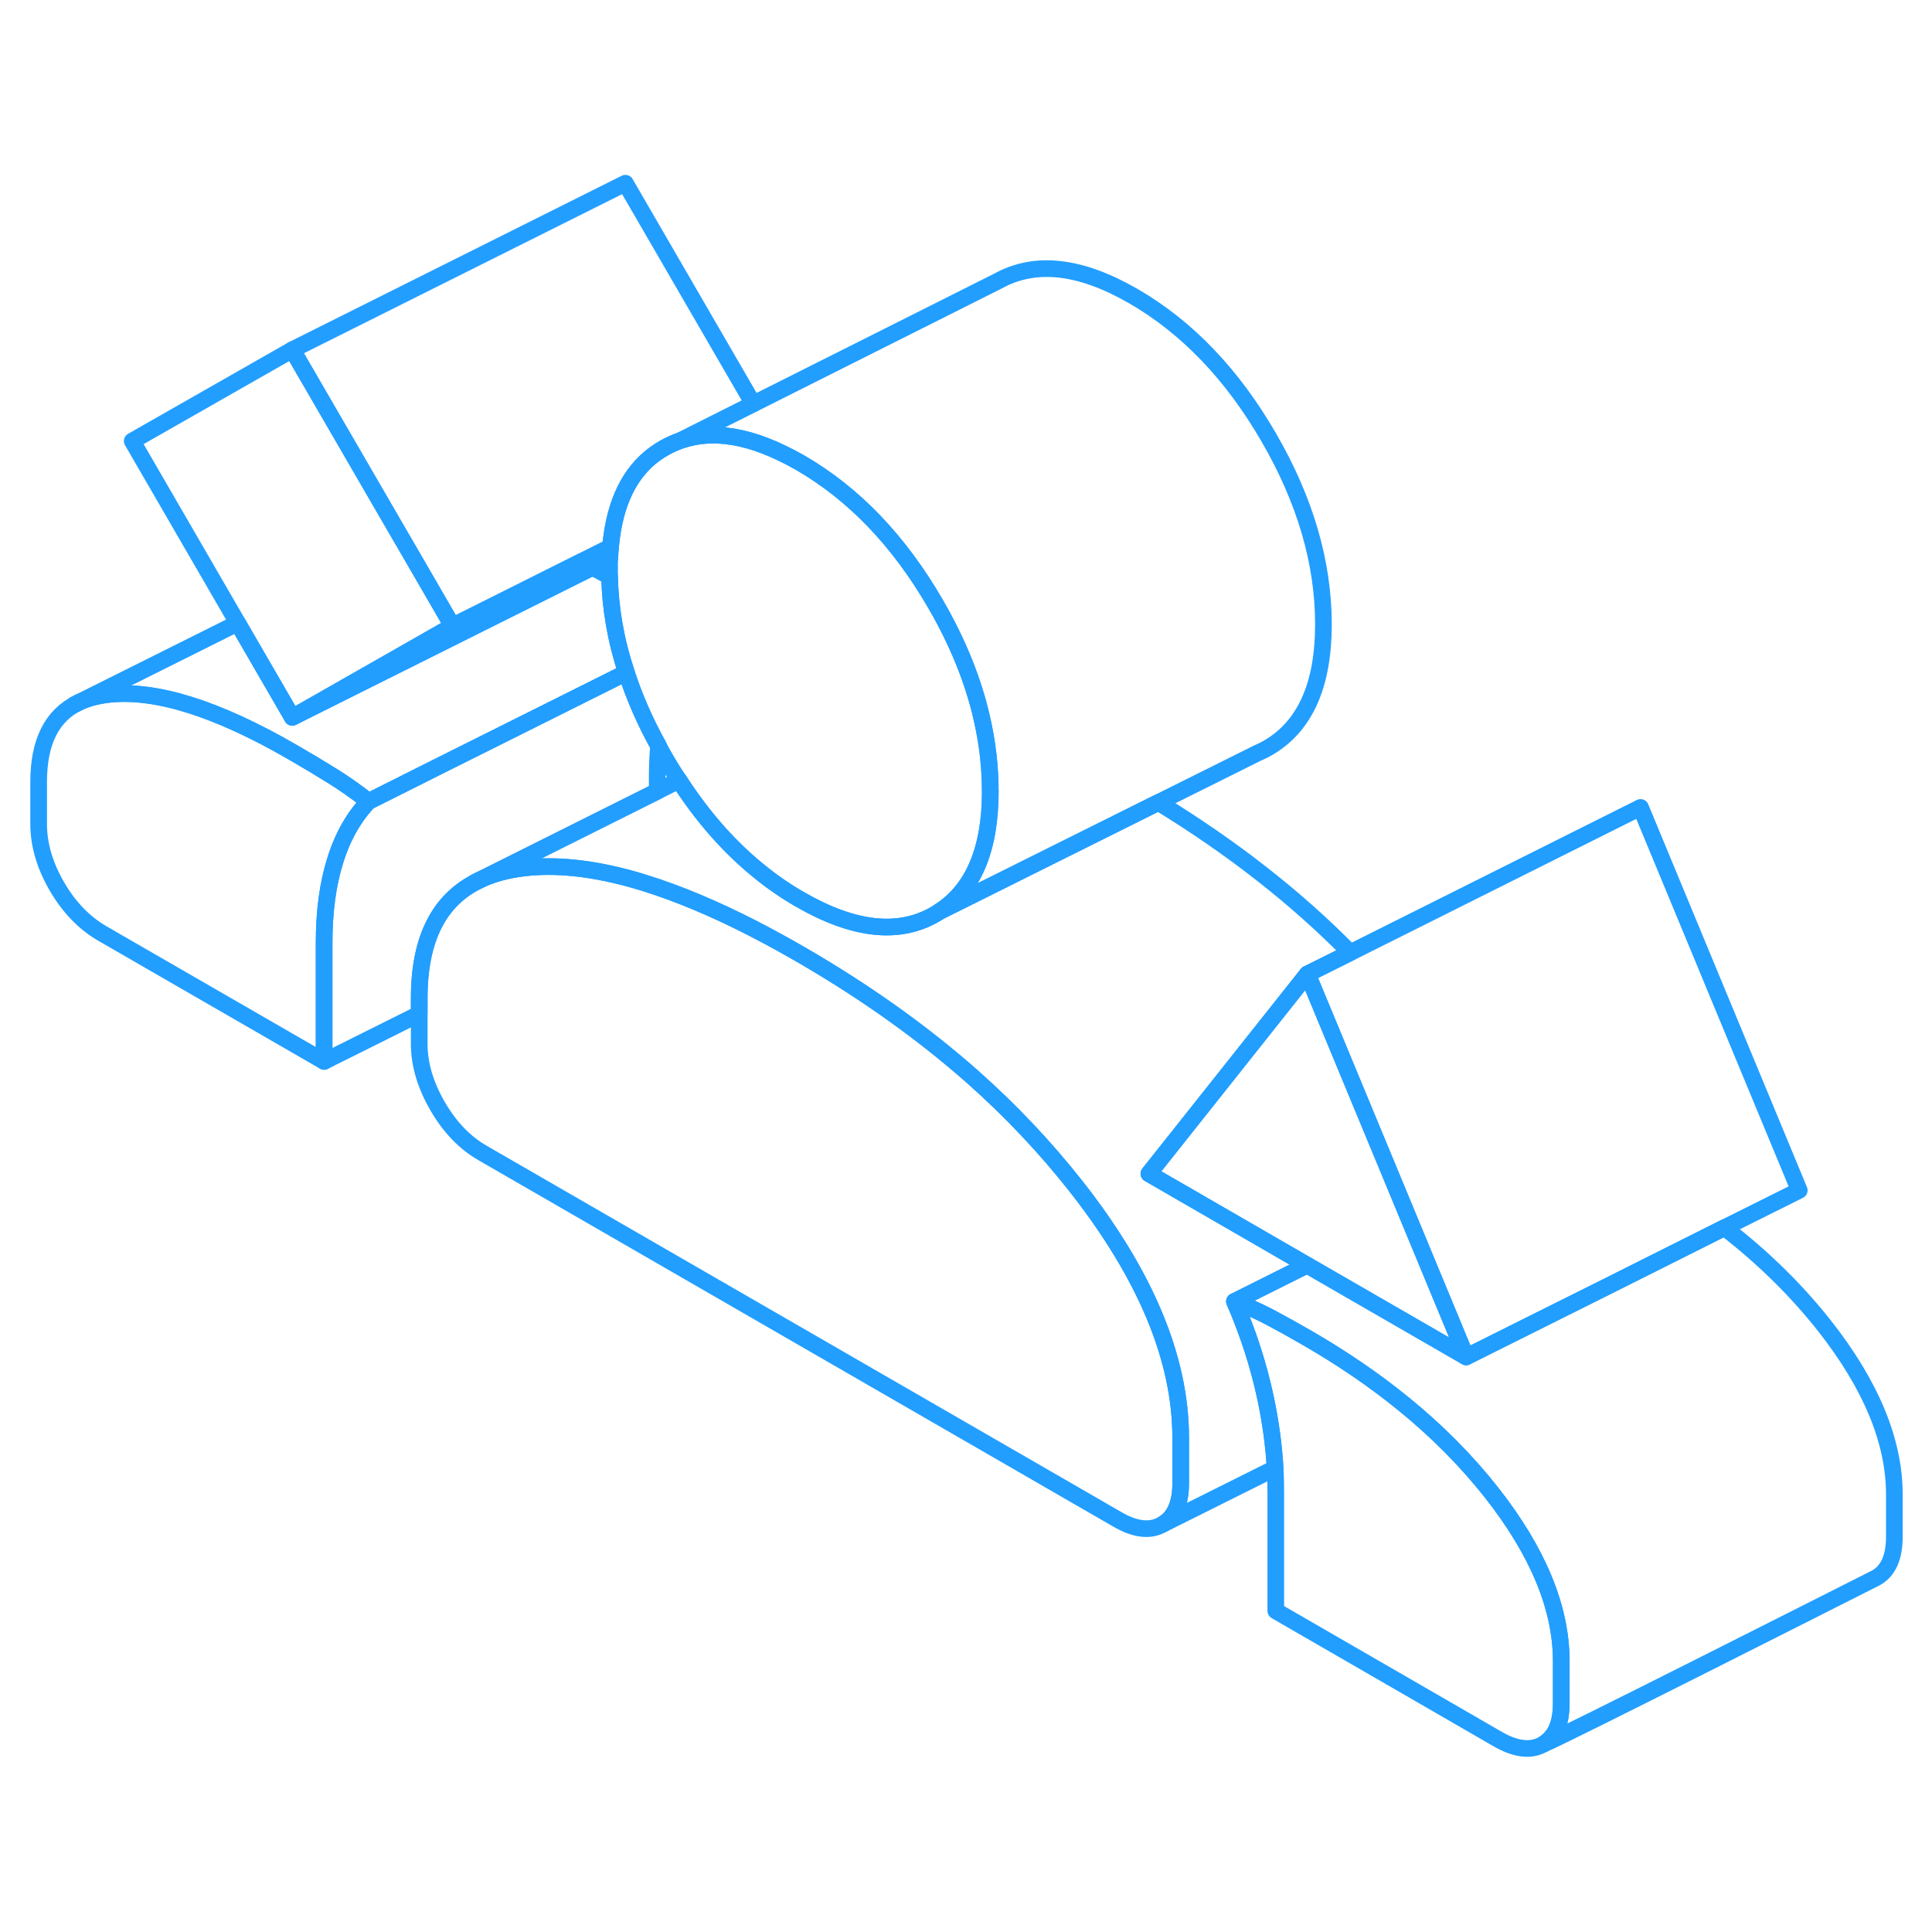 <svg width="48" height="48" viewBox="0 0 116 98" fill="none" xmlns="http://www.w3.org/2000/svg" stroke-width="1px" stroke-linecap="round" stroke-linejoin="round"><path d="M27.169 28.59L22.38 31.32L17.55 34.07L14.27 28.41L7.939 17.48L17.55 12L24.189 23.45L24.209 23.48L27.169 28.59Z" stroke="#229EFF" stroke-linejoin="round"/><path d="M22.13 39.12C21.24 40.06 20.57 41.24 20.13 42.66C19.68 44.08 19.46 45.74 19.46 47.63V54.73L6.13 47.04C5.05 46.41 4.14 45.47 3.41 44.21C2.68 42.95 2.32 41.7 2.32 40.47V37.95C2.32 35.55 3.11 33.96 4.7 33.19C5.23 32.93 5.85 32.77 6.56 32.69C9.38 32.39 13.05 33.55 17.55 36.15C18.38 36.63 19.17 37.1 19.94 37.58C20.7 38.05 21.43 38.57 22.13 39.12Z" stroke="#229EFF" stroke-linejoin="round"/><path d="M78.5 49.48L68.98 61.47L78.48 66.96L78.2 67.1L74.12 69.14C74.95 71.07 75.57 72.99 75.98 74.91C76.28 76.33 76.48 77.74 76.56 79.15L69.79 82.53C70.52 82.12 70.89 81.29 70.89 80.05V77.32C70.89 72.59 68.79 67.55 64.6 62.22C62.78 59.91 60.72 57.72 58.41 55.67C55.38 52.99 51.92 50.53 48.03 48.28C47.4 47.92 46.78 47.57 46.18 47.25C43.76 45.95 41.52 44.96 39.46 44.26C38.87 44.06 38.29 43.88 37.73 43.73C35.42 43.11 33.34 42.9 31.51 43.11C30.46 43.23 29.53 43.48 28.74 43.87L33.68 41.4L39.46 38.51L40.77 37.85C42.08 39.88 43.55 41.59 45.17 42.97C46.08 43.75 47.03 44.43 48.03 45C51.27 46.87 53.98 47.16 56.17 45.88C56.24 45.84 56.31 45.8 56.37 45.75L69.55 39.18C73.98 41.89 77.82 44.89 81.07 48.2L78.5 49.48Z" stroke="#229EFF" stroke-linejoin="round"/><path d="M36.66 23.85C36.64 24.08 36.63 24.3 36.61 24.54L35.56 25.07L22.43 31.63L17.55 34.07L22.38 31.32L27.17 28.59L34.88 24.73H34.89L36.66 23.85Z" stroke="#229EFF" stroke-linejoin="round"/><path d="M70.89 77.32V80.05C70.89 81.29 70.52 82.12 69.79 82.53C69.06 82.95 68.16 82.85 67.08 82.22L28.98 60.23C27.9 59.61 27 58.67 26.27 57.41C25.54 56.15 25.17 54.9 25.17 53.66V50.93C25.17 47.37 26.36 45.02 28.74 43.87C29.53 43.48 30.46 43.23 31.51 43.11C33.34 42.9 35.42 43.11 37.73 43.73C38.29 43.88 38.87 44.06 39.46 44.26C41.52 44.96 43.76 45.95 46.18 47.25C46.78 47.57 47.4 47.92 48.03 48.28C51.92 50.53 55.38 52.99 58.41 55.67C60.72 57.72 62.78 59.91 64.6 62.22C68.79 67.55 70.89 72.59 70.89 77.32Z" stroke="#229EFF" stroke-linejoin="round"/><path d="M88.029 72.47L78.48 66.96L68.98 61.47L78.499 49.48L84.499 63.95L88.029 72.47Z" stroke="#229EFF" stroke-linejoin="round"/><path d="M59.459 38.49C59.459 42.02 58.43 44.44 56.37 45.75C56.31 45.8 56.239 45.84 56.169 45.88C53.979 47.16 51.27 46.87 48.029 45C47.029 44.43 46.079 43.75 45.169 42.97C43.549 41.59 42.08 39.88 40.77 37.85C40.48 37.42 40.199 36.97 39.929 36.5C39.789 36.26 39.66 36.03 39.54 35.79C38.72 34.31 38.08 32.84 37.61 31.38C36.97 29.44 36.64 27.52 36.6 25.62V25.29C36.6 25.03 36.6 24.78 36.6 24.54C36.62 24.3 36.629 24.08 36.649 23.85C36.689 23.47 36.73 23.12 36.79 22.78C37.2 20.44 38.239 18.8 39.919 17.87C41.889 16.78 44.219 16.89 46.929 18.2C47.289 18.37 47.65 18.56 48.02 18.77C51.26 20.64 53.969 23.47 56.159 27.25C57.489 29.54 58.419 31.83 58.94 34.1C59.279 35.57 59.45 37.03 59.45 38.49H59.459Z" stroke="#229EFF" stroke-linejoin="round"/><path d="M79.46 28.49C79.46 32.13 78.36 34.59 76.17 35.88C75.99 35.99 75.81 36.08 75.62 36.16L75.49 36.22L69.55 39.18L56.37 45.75C58.43 44.44 59.46 42.02 59.46 38.49C59.46 37.03 59.29 35.57 58.95 34.1C58.43 31.83 57.5 29.54 56.17 27.25C53.98 23.47 51.27 20.64 48.03 18.77C47.66 18.56 47.3 18.37 46.94 18.2C44.23 16.89 41.9 16.78 39.93 17.87C38.25 18.8 37.21 20.44 36.8 22.78C36.74 23.12 36.7 23.47 36.66 23.84L34.89 24.73H34.88L27.17 28.59L24.21 23.48L24.19 23.45L17.55 12L37.55 2L45.23 15.25L59.93 7.87C62.16 6.64 64.85 6.94 68.03 8.77C71.27 10.64 73.98 13.47 76.17 17.25C78.36 21.02 79.46 24.77 79.46 28.49Z" stroke="#229EFF" stroke-linejoin="round"/><path d="M39.54 35.79C39.49 36.37 39.46 36.99 39.46 37.63V38.51L33.68 41.4L28.74 43.87C26.36 45.02 25.17 47.37 25.17 50.93V51.88L19.46 54.73V47.63C19.46 45.74 19.68 44.08 20.13 42.66C20.57 41.24 21.24 40.06 22.13 39.12L26.2 37.08L37.61 31.38C38.08 32.84 38.72 34.31 39.54 35.79Z" stroke="#229EFF" stroke-linejoin="round"/><path d="M37.61 31.38L26.2 37.08L22.13 39.12C21.43 38.57 20.7 38.05 19.94 37.58C19.17 37.1 18.38 36.63 17.55 36.15C13.05 33.55 9.38 32.39 6.56 32.69C5.85 32.77 5.23 32.93 4.7 33.19L14.27 28.41L17.55 34.07L22.43 31.63L35.56 25.07C35.9 25.24 36.25 25.42 36.6 25.62C36.64 27.52 36.97 29.44 37.61 31.38Z" stroke="#229EFF" stroke-linejoin="round"/><path d="M4.699 33.19L4.479 33.3" stroke="#229EFF" stroke-linejoin="round"/><path d="M45.23 15.25L40.95 17.4" stroke="#229EFF" stroke-linejoin="round"/><path d="M28.74 43.87L28.51 43.98" stroke="#229EFF" stroke-linejoin="round"/><path d="M93.74 90.74V93.25C93.74 93.91 93.64 94.46 93.43 94.88C93.36 95.03 93.27 95.17 93.16 95.29C93.03 95.46 92.86 95.6 92.67 95.72C92.66 95.72 92.66 95.73 92.65 95.73C91.92 96.15 91.01 96.04 89.93 95.42L76.6 87.72V80.62C76.6 80.13 76.59 79.64 76.56 79.15C76.48 77.74 76.28 76.33 75.98 74.91C75.57 72.99 74.95 71.07 74.12 69.14C74.82 69.39 75.54 69.72 76.27 70.1C77 70.49 77.74 70.9 78.5 71.34C80.61 72.56 82.54 73.88 84.27 75.29C86.29 76.93 88.05 78.71 89.55 80.61C92.34 84.16 93.74 87.53 93.74 90.74Z" stroke="#229EFF" stroke-linejoin="round"/><path d="M113.74 80.74V83.25C113.74 84.49 113.38 85.31 112.65 85.73C112.65 85.73 112.57 85.77 112.43 85.84C110.29 86.92 93.42 95.46 92.67 95.72C92.86 95.6 93.03 95.46 93.16 95.29C93.27 95.17 93.36 95.03 93.43 94.88C93.64 94.46 93.74 93.91 93.74 93.25V90.74C93.74 87.53 92.34 84.16 89.55 80.61C88.05 78.71 86.29 76.93 84.27 75.29C82.54 73.88 80.61 72.56 78.5 71.34C77.74 70.9 77 70.49 76.27 70.1C75.54 69.72 74.82 69.39 74.12 69.14L78.2 67.1L78.48 66.96L88.03 72.47L90.77 71.1L96.48 68.25L103.54 64.71C105.87 66.51 107.87 68.48 109.55 70.61C112.34 74.16 113.74 77.53 113.74 80.74Z" stroke="#229EFF" stroke-linejoin="round"/><path d="M108.03 62.47L103.54 64.71L96.48 68.25L90.77 71.1L88.03 72.47L84.5 63.95L78.5 49.48L81.07 48.2L98.5 39.48L108.03 62.47Z" stroke="#229EFF" stroke-linejoin="round"/></svg>
